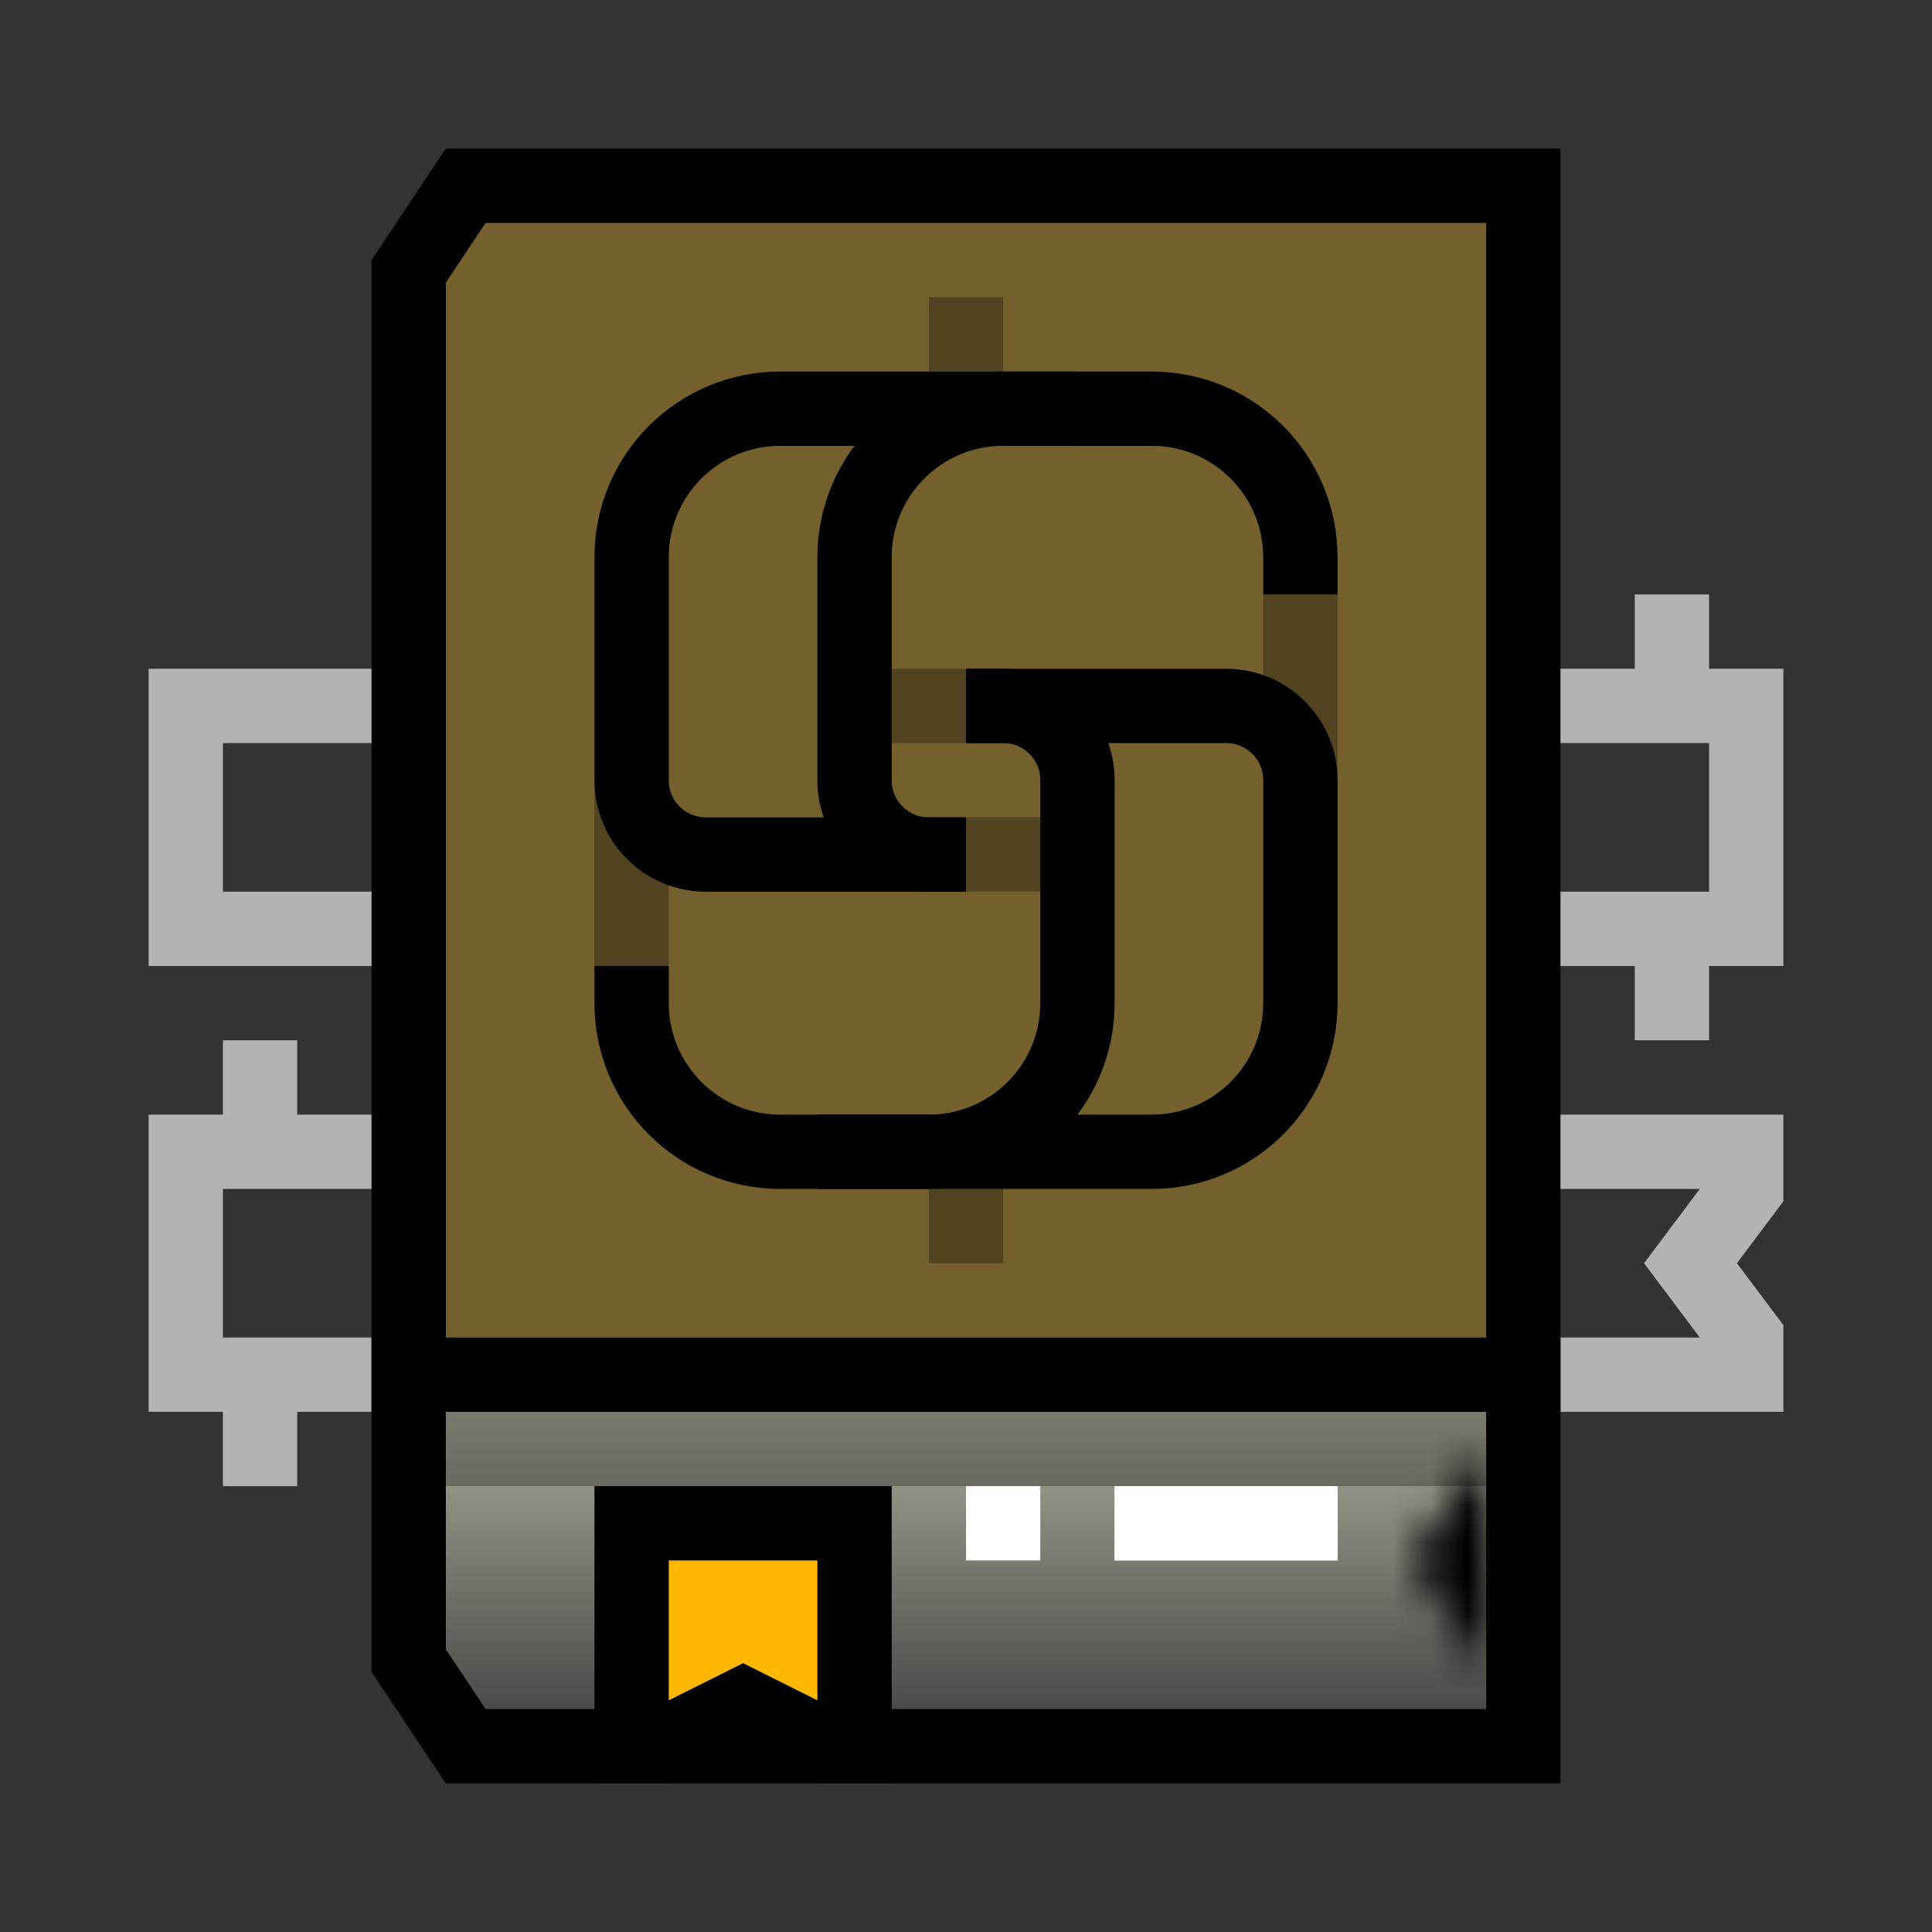 <svg width="52" height="52" viewBox="0 0 52 52" fill="none" xmlns="http://www.w3.org/2000/svg">
<rect x="0" y="0" width="52" height="52" fill="#333333" stroke="none"/>
<path d="M7 31H47V32L45.5 34L47 36V37H7M7 31H5V37H7M7 31V28M7 37V40" stroke="#B3B3B3" stroke-width="2"/>
<path d="M45 19H5V25H45M45 19H47V25H45M45 19V16M45 25V28" stroke="#B3B3B3" stroke-width="2"/>
<path d="M11 37H41V47H12.535L11 44.697V37Z" fill="url(#paint0_linear_3473_31593)" stroke="black" stroke-width="2"/>
<mask id="path-4-inside-1_3473_31593" fill="white">
<path d="M38 42L40 39V45L38 42Z"/>
</mask>
<path d="M40 39H42V32.394L38.336 37.891L40 39ZM38 42L36.336 40.891L35.596 42L36.336 43.109L38 42ZM40 45L38.336 46.109L42 51.606V45H40ZM38.336 37.891L36.336 40.891L39.664 43.109L41.664 40.109L38.336 37.891ZM36.336 43.109L38.336 46.109L41.664 43.891L39.664 40.891L36.336 43.109ZM38 39V45H42V39H38Z" fill="black" mask="url(#path-4-inside-1_3473_31593)"/>
<path d="M41 5V37H11V7.303L12.535 5H41Z" fill="#74602D" stroke="black" stroke-width="2"/>
<path d="M35 16V15C35 12.791 33.209 11 31 11H27C24.791 11 23 12.79 23 14.999C23 17.05 23 19.385 23 21.003C23 22.108 23.895 23 25 23H26" stroke="black" stroke-width="2"/>
<path d="M29 11H21C18.791 11 17 12.79 17 14.999C17 17.05 17 19.385 17 21.003C17 22.108 17.895 23 19 23H26" stroke="black" stroke-width="2"/>
<path d="M17 26V27C17 29.209 18.791 31 21 31H25C27.209 31 29 29.21 29 27.001C29 24.95 29 22.615 29 20.997C29 19.892 28.105 19 27 19H26" stroke="black" stroke-width="2"/>
<path d="M22 31H31C33.209 31 35 29.21 35 27.001C35 24.95 35 22.615 35 20.997C35 19.892 34.105 19 33 19H26" stroke="black" stroke-width="2"/>
<rect x="12" y="38" width="28" height="2" fill="black" fill-opacity="0.28"/>
<rect x="30" y="40" width="6" height="2" fill="white"/>
<rect x="30" y="40" width="6" height="2" fill="white"/>
<rect x="26" y="40" width="2" height="2" fill="white"/>
<path d="M20.447 46.106L20 45.882L19.553 46.106L17.764 47H17V41H23V47H22.236L20.447 46.106Z" fill="#FFB800" stroke="black" stroke-width="2"/>
<rect x="26" y="22" width="2" height="2" fill="black" fill-opacity="0.3"/>
<rect x="24" y="18" width="2" height="2" fill="black" fill-opacity="0.3"/>
<rect x="25" y="8" width="2" height="2" fill="black" fill-opacity="0.3"/>
<rect x="25" y="32" width="2" height="2" fill="black" fill-opacity="0.3"/>
<rect x="16" y="21" width="2" height="5" fill="black" fill-opacity="0.3"/>
<rect x="34" y="16" width="2" height="5" fill="black" fill-opacity="0.3"/>
<defs>
<linearGradient id="paint0_linear_3473_31593" x1="26" y1="36" x2="26" y2="48" gradientUnits="userSpaceOnUse">
<stop stop-color="#C4C0AE"/>
<stop offset="1" stop-color="#C4C0AE" stop-opacity="0"/>
</linearGradient>
</defs>
</svg>
